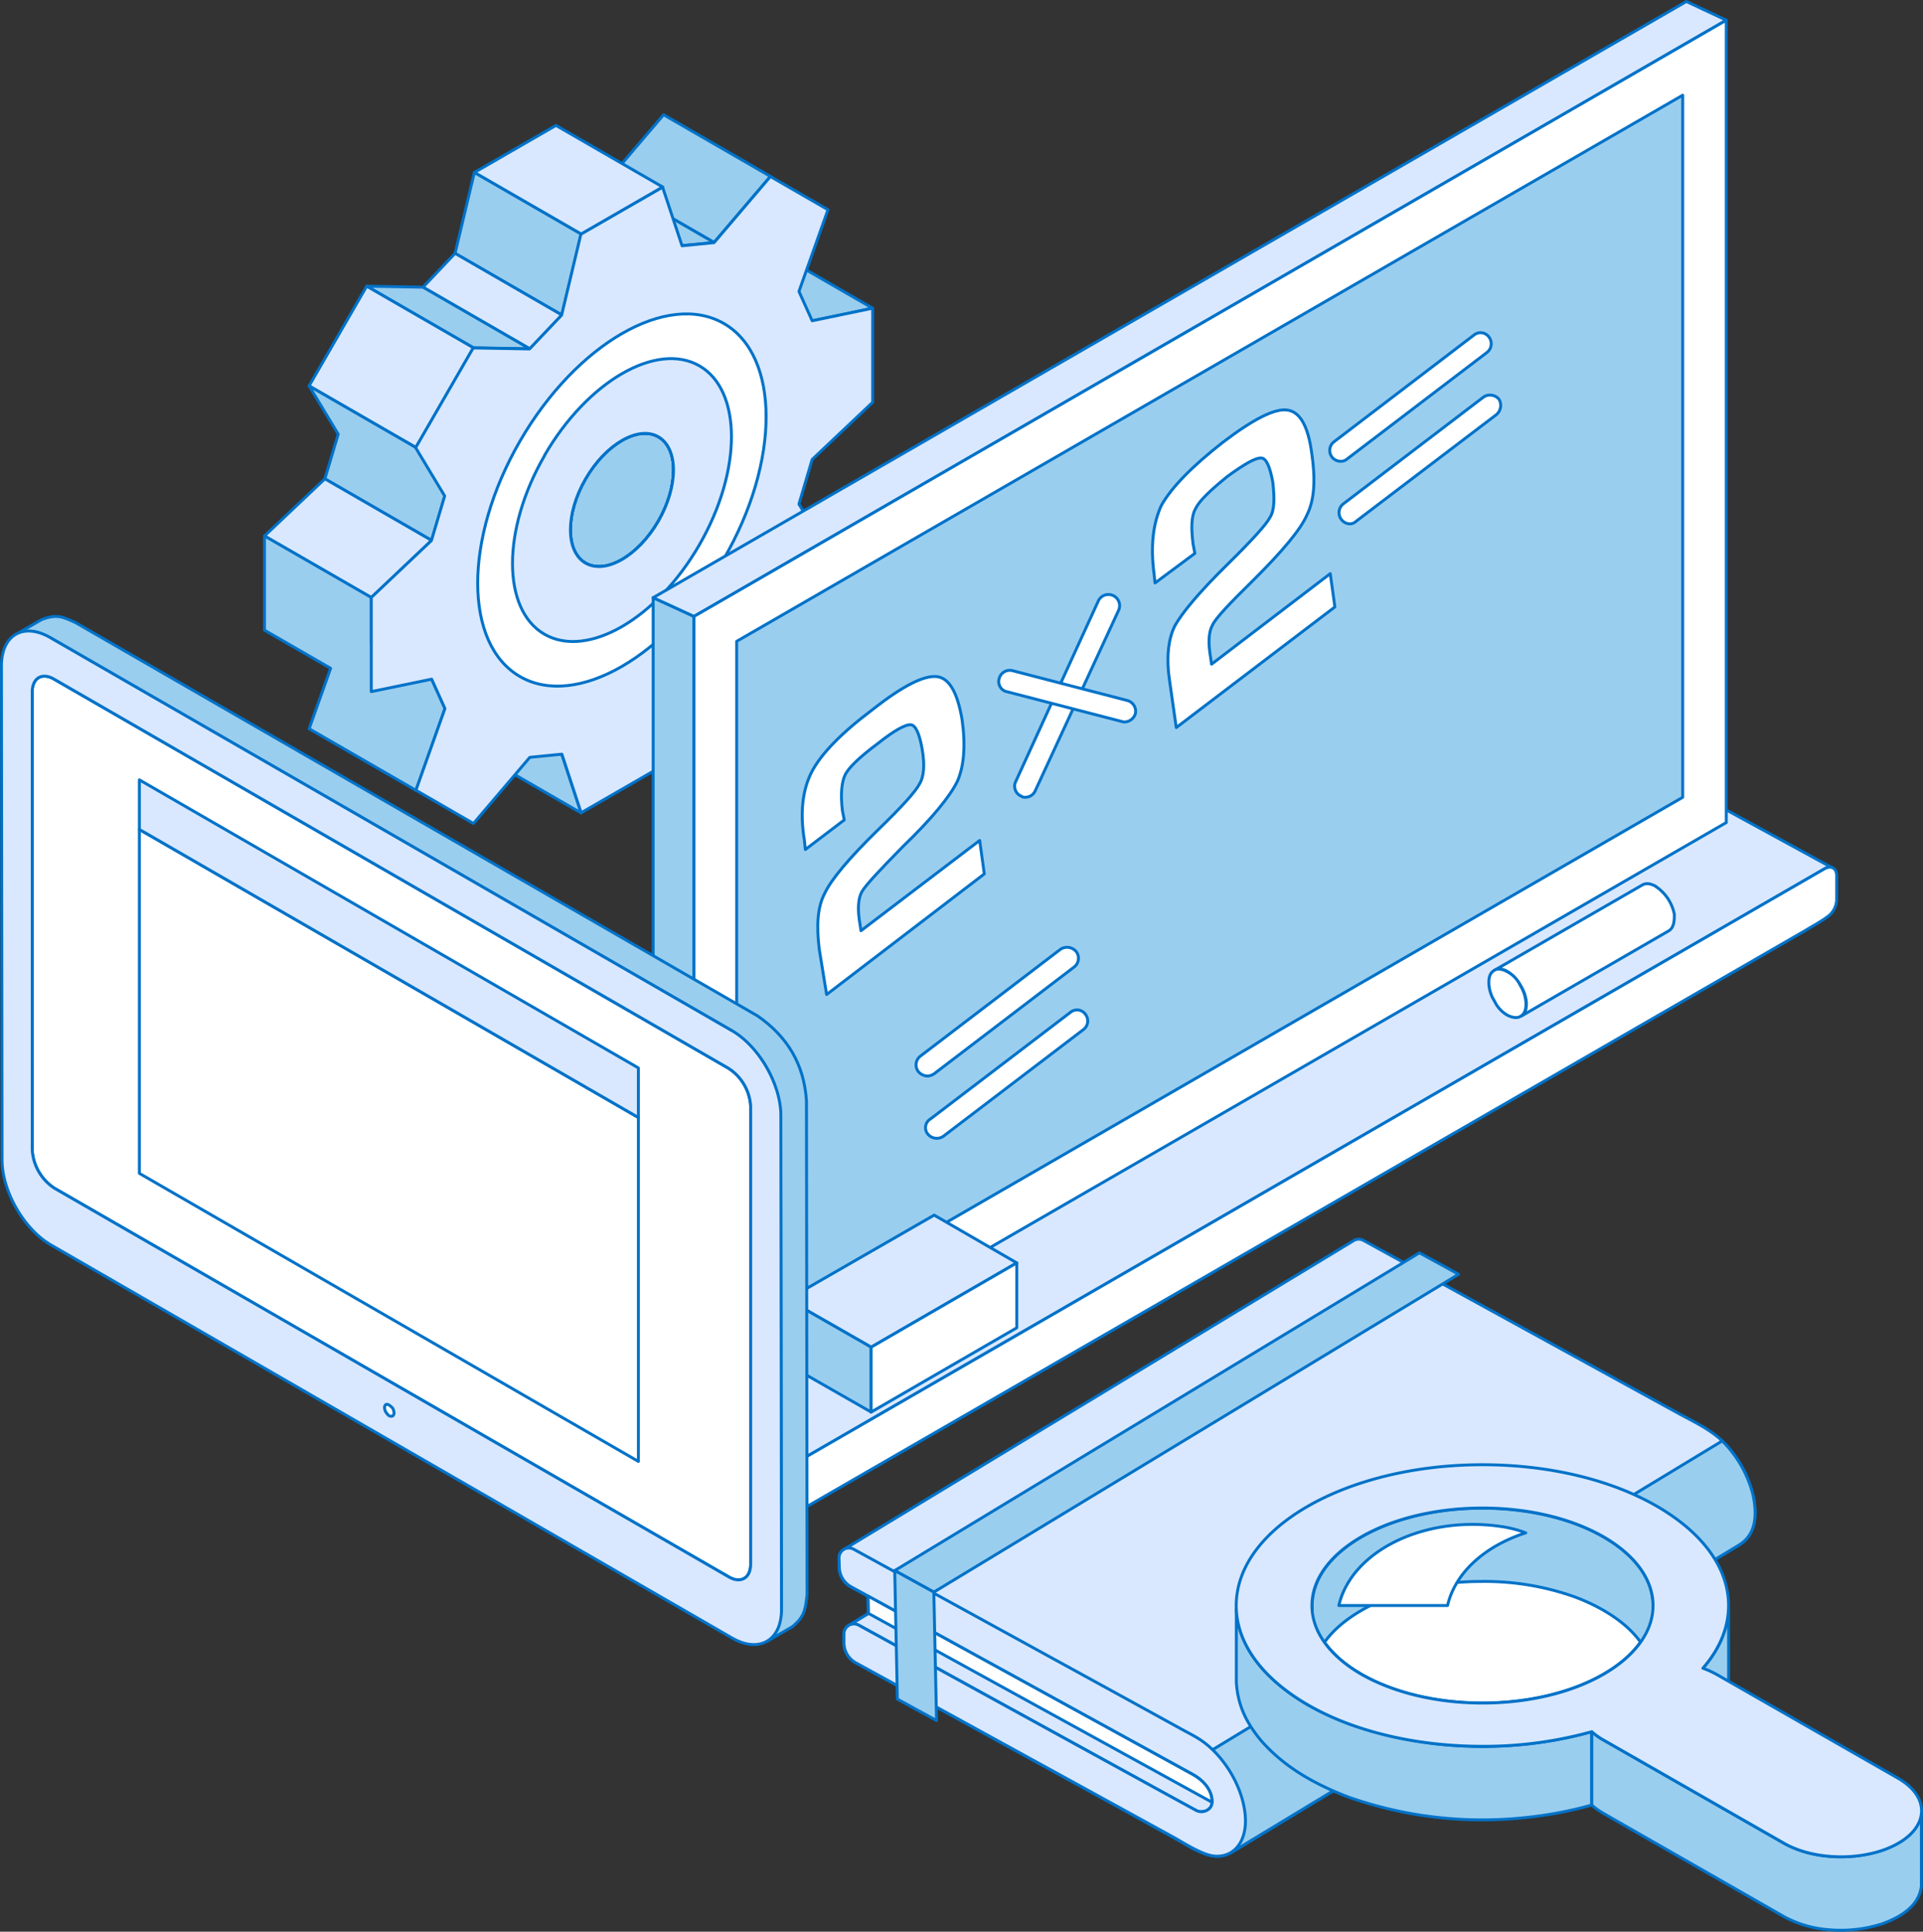<svg xmlns="http://www.w3.org/2000/svg" viewBox="0 0 494.16 496.45"><rect x="0" y="0" width="494.16" height="496.45" fill="#333333" stroke="none"/><defs><style>.cls-1{fill:#9aceef;}.cls-1,.cls-3,.cls-4{stroke:#0072c8;stroke-linecap:round;stroke-linejoin:round;stroke-width:0.75px;}.cls-1,.cls-2,.cls-3,.cls-4{fill-rule:evenodd;}.cls-2{fill:none;}.cls-3{fill:#d9e8ff;}.cls-4{fill:#fff;}</style></defs><g id="Layer_2" data-name="Layer 2"><g id="Layer_1-2" data-name="Layer 1"><polygon class="cls-1" points="224.24 79.21 196.8 63.37 181.27 66.61 208.71 82.45 224.24 79.21"/><path class="cls-2" d="M186.5,69.66l23.84,13.77L221.8,81,198,67.27,186.5,69.66Zm23.6,16.62a1.4,1.4,0,0,1-.68-.19L182,70.25a1.38,1.38,0,0,1,.41-2.55l15.52-3.25a1.47,1.47,0,0,1,1,.16l27.44,15.84a1.39,1.39,0,0,1-.41,2.56l-15.53,3.24A1.36,1.36,0,0,1,210.1,86.28Z" transform="translate(-1.39 -2.45)"/><polygon class="cls-1" points="197.98 45.33 170.53 29.49 156.06 46.47 183.49 62.32 197.98 45.33"/><path class="cls-2" d="M159.58,48.55l25,14.44,12.65-14.85-25-14.43L159.58,48.55Zm25.3,17.59a1.31,1.31,0,0,1-.68-.18L156.76,50.12a1.36,1.36,0,0,1-.67-1,1.41,1.41,0,0,1,.3-1.13l14.49-17a1.34,1.34,0,0,1,1.73-.29l27.44,15.82a1.42,1.42,0,0,1,.69,1,1.47,1.47,0,0,1-.32,1.14l-14.48,17A1.37,1.37,0,0,1,184.88,66.14Z" transform="translate(-1.39 -2.45)"/><polygon class="cls-1" points="183.49 62.32 156.06 46.47 147.82 47.29 175.26 63.13 183.49 62.32"/><path class="cls-2" d="M153.64,50.68,177,64.16l3.51-.36L157.15,50.34l-3.51.34Zm23,16.29a1.41,1.41,0,0,1-.7-.19L148.52,50.93a1.36,1.36,0,0,1-.66-1.48,1.4,1.4,0,0,1,1.21-1.09l8.24-.82a1.39,1.39,0,0,1,.83.18l27.44,15.85a1.37,1.37,0,0,1-.56,2.56l-8.23.83Z" transform="translate(-1.39 -2.45)"/><polygon class="cls-3" points="170.31 48.07 142.87 32.23 121.89 44.33 149.34 60.17 170.31 48.07"/><path class="cls-2" d="M126.07,46.77,150.73,61l18.21-10.51L144.26,36.27l-18.19,10.5ZM150.73,64a1.51,1.51,0,0,1-.69-.18L122.6,48a1.4,1.4,0,0,1,0-2.41l21-12.09a1.33,1.33,0,0,1,1.36,0l27.45,15.84a1.38,1.38,0,0,1,0,2.39l-21,12.11A1.54,1.54,0,0,1,150.73,64Z" transform="translate(-1.39 -2.45)"/><polygon class="cls-1" points="149.34 60.17 121.89 44.33 116.94 65.11 144.38 80.96 149.34 60.17"/><path class="cls-2" d="M119.92,66.89l24.94,14.39,4.28-18L124.21,48.89l-4.29,18Zm25.86,17.89a1.42,1.42,0,0,1-.7-.17L117.64,68.76a1.37,1.37,0,0,1-.65-1.52l5-20.78a1.41,1.41,0,0,1,.8-1,1.43,1.43,0,0,1,1.23.07l27.44,15.86a1.37,1.37,0,0,1,.65,1.5l-4.95,20.8a1.33,1.33,0,0,1-1.34,1Z" transform="translate(-1.39 -2.45)"/><polygon class="cls-3" points="144.38 80.96 116.94 65.11 108.7 73.81 136.15 89.65 144.38 80.96"/><path class="cls-2" d="M112.31,75.94l25,14.41,6.29-6.62-25-14.42-6.27,6.63Zm25.23,17.54a1.33,1.33,0,0,1-.69-.19L109.41,77.45a1.38,1.38,0,0,1-.68-1,1.35,1.35,0,0,1,.37-1.14l8.23-8.69a1.37,1.37,0,0,1,1.7-.25l27.44,15.84a1.38,1.38,0,0,1,.31,2.14l-8.23,8.7A1.39,1.39,0,0,1,137.54,93.48Z" transform="translate(-1.39 -2.45)"/><polygon class="cls-1" points="136.15 89.65 108.7 73.81 94.23 73.55 121.67 89.39 136.15 89.65"/><path class="cls-2" d="M123.44,90.46l8.77.15-22.49-13L101,77.48l22.48,13Zm14.1,3h0L123,93.22a1.34,1.34,0,0,1-.66-.2L94.94,77.18a1.37,1.37,0,0,1-.65-1.56,1.39,1.39,0,0,1,1.33-1h0l14.47.27a1.27,1.27,0,0,1,.66.19L138.23,90.9a1.38,1.38,0,0,1-.69,2.58Z" transform="translate(-1.39 -2.45)"/><polygon class="cls-3" points="121.67 89.39 94.23 73.55 79.42 99.18 106.88 115.02 121.67 89.39"/><path class="cls-2" d="M82.71,101.12l25,14.46,13.42-23.24-25-14.46L82.71,101.12Zm25.56,17.73a1.3,1.3,0,0,1-.69-.18L80.13,102.83a1.41,1.41,0,0,1-.5-1.9L94.43,75.3a1.35,1.35,0,0,1,.84-.64,1.38,1.38,0,0,1,1,.13l27.44,15.84a1.39,1.39,0,0,1,.49,1.9l-14.79,25.63a1.4,1.4,0,0,1-.84.65A2.21,2.21,0,0,1,108.27,118.85Z" transform="translate(-1.39 -2.45)"/><polygon class="cls-1" points="106.88 115.02 79.42 99.18 86.91 111.58 83.48 123.06 110.93 138.9 114.34 127.42 106.88 115.02"/><path class="cls-2" d="M86.51,124.86l25,14.41,2.74-9.2-7-11.58-22.49-13,4.71,7.8a1.35,1.35,0,0,1,.14,1.11l-3.11,10.44Zm25.81,17.87a1.38,1.38,0,0,1-.69-.19L84.2,126.71a1.37,1.37,0,0,1-.64-1.59l3.24-10.9-7.16-11.88a1.38,1.38,0,0,1,1.87-1.91L109,116.27a1.24,1.24,0,0,1,.5.49l7.47,12.39a1.46,1.46,0,0,1,.14,1.12l-3.41,11.47a1.42,1.42,0,0,1-.82.89A1.25,1.25,0,0,1,112.32,142.73Z" transform="translate(-1.39 -2.45)"/><polygon class="cls-3" points="110.93 138.9 83.48 123.06 67.96 137.75 95.4 153.6 110.93 138.9"/><path class="cls-2" d="M71.65,139.92l24.94,14.4L110,141.61,85.09,127.22l-13.44,12.7Zm25.15,17.5a1.37,1.37,0,0,1-.7-.19L68.66,141.39a1.35,1.35,0,0,1-.68-1,1.39,1.39,0,0,1,.42-1.17L83.94,124.5a1.36,1.36,0,0,1,1.63-.18L113,140.14a1.37,1.37,0,0,1,.66,1.05,1.33,1.33,0,0,1-.41,1.17L97.74,157A1.36,1.36,0,0,1,96.8,157.42Z" transform="translate(-1.39 -2.45)"/><path class="cls-1" d="M96.8,156,69.35,140.19v24.22l17,9.8-5.52,15.53,27.45,15.84,7.46-21L112.32,177,96.8,168Z" transform="translate(-1.39 -2.45)"/><path class="cls-2" d="M82.51,189.11l25,14.44,6.72-18.93-3-6.63L96.1,169.23a1.36,1.36,0,0,1-.69-1.19V156.83L70.73,142.59v21L87,173a1.37,1.37,0,0,1,.61,1.66l-5.13,14.44ZM108.27,207a1.51,1.51,0,0,1-.69-.18L80.13,190.94a1.41,1.41,0,0,1-.61-1.67l5.12-14.43-16-9.24a1.4,1.4,0,0,1-.7-1.19V140.19a1.4,1.4,0,0,1,.7-1.19A1.36,1.36,0,0,1,70,139l27.45,15.84a1.39,1.39,0,0,1,.69,1.2v11.21L113,175.81a1.43,1.43,0,0,1,.56.63L117,184a1.41,1.41,0,0,1,.05,1l-7.47,21a1.37,1.37,0,0,1-.83.82A1.27,1.27,0,0,1,108.27,207Z" transform="translate(-1.39 -2.45)"/><polygon class="cls-1" points="144.38 193.88 116.94 178.03 121.89 193.1 149.34 208.94 144.38 193.88"/><path class="cls-2" d="M124.44,194.62l23.84,13.76-3.66-11.12-23.84-13.77,3.66,11.13Zm26.29,18.16a1.4,1.4,0,0,1-.69-.19L122.6,196.74A1.45,1.45,0,0,1,122,196l-5-15.08a1.4,1.4,0,0,1,.44-1.51,1.39,1.39,0,0,1,1.57-.11l27.44,15.84a1.35,1.35,0,0,1,.63.76L152,211a1.4,1.4,0,0,1-1.31,1.83Z" transform="translate(-1.39 -2.45)"/><path class="cls-1" d="M151.85,147.17l-27.44-15.84a7.24,7.24,0,0,0,5,.74c6-1,11.42-7.22,14.21-12.39,2.59-4.82,4.76-12.17,2.44-17.42a7.07,7.07,0,0,0-2.91-3.38l27.45,15.84c5.08,3.09,4.21,10.93,2.64,15.74-2.17,6.67-7.74,14.56-14.54,17a8.43,8.43,0,0,1-6.34,0Z" transform="translate(-1.39 -2.45)"/><path class="cls-2" d="M152.52,146l.46.23a7.12,7.12,0,0,0,5.25-.08c6.26-2.21,11.63-9.78,13.69-16.1,1.62-5,2-11.62-2-14.12l-22-12.7c1.6,5.49-.42,12.3-3,17.13-2.74,5.09-8.06,11.38-14.32,12.92l22,12.72Zm2.75,3.47a8.38,8.38,0,0,1-3.51-.75l-.54-.28-.06,0-27.45-15.84a1.38,1.38,0,0,1,1.34-2.42,6.05,6.05,0,0,0,4.11.61c5.29-.92,10.45-6.54,13.24-11.7,2.41-4.5,4.5-11.43,2.39-16.21a5.73,5.73,0,0,0-2.39-2.76,1.37,1.37,0,0,1-.44-1.88,1.4,1.4,0,0,1,1.88-.49l27.43,15.84c5.52,3.35,5.31,11.16,3.28,17.36-2.21,6.76-8,15.22-15.4,17.85A11.93,11.93,0,0,1,155.27,149.44Z" transform="translate(-1.39 -2.45)"/><path class="cls-3" d="M170.59,136.37c-5.18,8.95-13.57,13.79-18.74,10.8s-5.17-12.68,0-21.63,13.56-13.8,18.74-10.82,5.16,12.68,0,21.65ZM206.7,132l3.4-11.47,15.54-14.69V81.66L210.1,84.89l-3.4-7.54,7.46-21-14.79-8.54-14.49,17-8.22.81-5-15.06-21,12.09-4.95,20.8-8.24,8.68-14.48-.26q-7.41,12.83-14.79,25.64l7.46,12.4-3.41,11.47L96.8,156v24.2L112.32,177l3.41,7.55-7.46,21,14.79,8.54,14.48-17,8.24-.81,4.95,15.06,21-12.11,5-20.78,8.22-8.7,14.49.27,14.79-25.64L206.7,132Z" transform="translate(-1.39 -2.45)"/><path class="cls-2" d="M167.13,115.22a10.69,10.69,0,0,0-5.22,1.63,27.93,27.93,0,0,0-12.55,21.74c0,3.58,1.13,6.2,3.19,7.39s4.88.85,8-.94a25.36,25.36,0,0,0,8.86-9.37h0c4.7-8.14,4.94-17.19.51-19.74a5.33,5.33,0,0,0-2.76-.71ZM155.3,149.44a8.14,8.14,0,0,1-4.14-1.07c-2.95-1.7-4.58-5.17-4.58-9.78a30.7,30.7,0,0,1,13.94-24.14c4-2.29,7.81-2.62,10.75-.93,5.93,3.43,6.15,13.76.5,23.53h0a28.3,28.3,0,0,1-9.86,10.39,13.38,13.38,0,0,1-6.61,2ZM110,205,117,185a1.41,1.41,0,0,0-.05-1l-3.41-7.54a1.34,1.34,0,0,0-1.54-.78l-13.86,2.88V156.63l15.09-14.27a1.38,1.38,0,0,0,.38-.62l3.41-11.47a1.46,1.46,0,0,0-.14-1.12l-7-11.7,14-24.22,13.67.25h0a1.39,1.39,0,0,0,1-.43l8.23-8.7a1.4,1.4,0,0,0,.34-.62l4.81-20.21,19-11L175.34,66a1.37,1.37,0,0,0,1.45,1l8.23-.83a1.32,1.32,0,0,0,.92-.47l13.74-16.11,12.8,7.39-7.08,20a1.41,1.41,0,0,0,0,1l3.41,7.55a1.38,1.38,0,0,0,1.55.78l13.86-2.89v21.9l-15.09,14.29a1.18,1.18,0,0,0-.37.61l-3.42,11.47a1.39,1.39,0,0,0,.14,1.11l7.05,11.71-14,24.22-13.66-.26a1.26,1.26,0,0,0-1,.44l-8.23,8.69a1.39,1.39,0,0,0-.34.63l-4.82,20.22-19,11-4.41-13.45a1.36,1.36,0,0,0-1.46-.94l-8.23.81a1.37,1.37,0,0,0-.92.48l-13.73,16.1L110,205Zm13.1,10.56a1.46,1.46,0,0,1-.69-.19l-14.79-8.54a1.37,1.37,0,0,1-.61-1.66l7.27-20.5-2.72-6-14.44,3a1.39,1.39,0,0,1-1.67-1.36V156a1.39,1.39,0,0,1,.44-1L111.1,140.6l3.14-10.53-7.17-11.88a1.39,1.39,0,0,1,0-1.42l14.79-25.63a1.41,1.41,0,0,1,1.2-.69h0l13.86.26,7.57-8,4.86-20.43a1.36,1.36,0,0,1,.66-.87l21-12.11a1.35,1.35,0,0,1,1.19-.1,1.43,1.43,0,0,1,.81.86l4.61,14,6.58-.66,14.11-16.56a1.39,1.39,0,0,1,1.74-.31l14.81,8.56a1.39,1.39,0,0,1,.61,1.66l-7.28,20.5,2.72,6,14.45-3a1.31,1.31,0,0,1,1.15.29,1.34,1.34,0,0,1,.52,1.07v24.2a1.37,1.37,0,0,1-.45,1L211.33,121.3l-3.13,10.54,7.15,11.88a1.38,1.38,0,0,1,0,1.4l-14.8,25.65a1.21,1.21,0,0,1-1.21.69l-13.88-.26-7.55,8-4.87,20.42a1.44,1.44,0,0,1-.66.88l-21,12.11a1.43,1.43,0,0,1-1.18.09,1.37,1.37,0,0,1-.82-.86l-4.61-14-6.58.65L124.11,215A1.44,1.44,0,0,1,123.06,215.51Z" transform="translate(-1.39 -2.45)"/><path class="cls-4" d="M170.59,136.37c-5.18,8.95-13.57,13.79-18.74,10.8s-5.17-12.68,0-21.63,13.56-13.8,18.74-10.82,5.16,12.68,0,21.65Zm16.81,9.7c14.48-25,14.48-52.14,0-60.48S149.49,90.78,135,115.83s-14.46,52.13,0,60.49,37.92-5.19,52.38-30.25Z" transform="translate(-1.39 -2.45)"/><path class="cls-2" d="M167.13,115.22a10.69,10.69,0,0,0-5.22,1.63,27.93,27.93,0,0,0-12.55,21.74c0,3.58,1.13,6.2,3.19,7.39s4.88.85,8-.94a25.36,25.36,0,0,0,8.86-9.37h0c4.7-8.14,4.94-17.19.51-19.74a5.33,5.33,0,0,0-2.76-.71ZM155.3,149.44a8.14,8.14,0,0,1-4.14-1.07c-2.95-1.7-4.58-5.17-4.58-9.78a30.7,30.7,0,0,1,13.94-24.14c4-2.29,7.81-2.62,10.75-.93,5.93,3.43,6.15,13.76.5,23.53h0a28.3,28.3,0,0,1-9.86,10.39,13.38,13.38,0,0,1-6.61,2Zm22.42-65a17.67,17.67,0,0,1,9,2.31c6.54,3.77,10.16,11.87,10.16,22.78,0,11.18-3.79,23.9-10.67,35.81h0c-14.06,24.35-36.71,37.7-50.49,29.74s-13.56-34.25.5-58.6c11.3-19.58,28.16-32,41.5-32Zm-33.18,95.65a20.21,20.21,0,0,1-10.21-2.61c-15.1-8.73-15.33-36.71-.51-62.39S173,75.67,188.1,84.39c7.45,4.29,11.54,13.23,11.54,25.18,0,11.66-3.92,24.88-11,37.2h0C176.8,167.21,159,180.13,144.54,180.13Z" transform="translate(-1.39 -2.45)"/><path class="cls-3" d="M170.59,136.37c5.16-9,5.16-18.66,0-21.65s-13.57,1.86-18.74,10.82-5.17,18.64,0,21.63,13.56-1.85,18.74-10.8Zm-29.26-16.9c11-19,28.8-29.31,39.78-23s11,26.92,0,46-28.8,29.3-39.78,23-11-26.92,0-45.93Z" transform="translate(-1.39 -2.45)"/><path class="cls-2" d="M167.13,115.22a10.69,10.69,0,0,0-5.22,1.63,27.93,27.93,0,0,0-12.55,21.74c0,3.58,1.13,6.2,3.19,7.39s4.88.85,8-.94a25.36,25.36,0,0,0,8.86-9.37h0c4.7-8.14,4.94-17.19.51-19.74a5.33,5.33,0,0,0-2.76-.71ZM155.3,149.44a8.14,8.14,0,0,1-4.14-1.07c-2.95-1.7-4.58-5.17-4.58-9.78a30.7,30.7,0,0,1,13.94-24.14c4-2.29,7.81-2.62,10.75-.93,5.93,3.43,6.15,13.76.5,23.53h0a28.3,28.3,0,0,1-9.86,10.39,13.38,13.38,0,0,1-6.61,2Zm-14-30h0ZM173.73,96a13.16,13.16,0,0,1,6.68,1.71c10.31,6,10.08,25.71-.5,44S152.32,170.15,142,164.2c-4.86-2.81-7.54-8.85-7.54-17,0-8.43,2.86-18,8.05-27h0C151.05,105.4,163.72,96,173.73,96Zm-25.2,72.63a15.72,15.72,0,0,1-7.9-2c-5.76-3.33-8.93-10.22-8.93-19.42,0-8.91,3-19,8.43-28.41,11.34-19.65,30.06-30.17,41.67-23.46s11.85,28.16.51,47.81C173.28,158.76,159.61,168.62,148.53,168.62Z" transform="translate(-1.39 -2.45)"/><path class="cls-2" d="M96.8,181.63a1.49,1.49,0,0,1-.7-.18L68.66,165.61a1.39,1.39,0,0,1-.5-1.89,1.36,1.36,0,0,1,1.88-.51l27.45,15.84a1.39,1.39,0,0,1-.69,2.58Z" transform="translate(-1.39 -2.45)"/><path class="cls-2" d="M115.73,131.26a1.36,1.36,0,0,1-.69-.19L87.61,115.23a1.38,1.38,0,0,1,1.37-2.4l27.45,15.84a1.38,1.38,0,0,1,.49,1.89A1.34,1.34,0,0,1,115.73,131.26Z" transform="translate(-1.39 -2.45)"/><path class="cls-3" d="M219.49,420.18l5-3.05-.09-4.44-4.35-2.38A5.89,5.89,0,0,1,217,405.2l0-2.28a2.48,2.48,0,0,1,1.22-2.25l131-79.36a2.52,2.52,0,0,1,2.57-.05l80.77,44.36c3.69,2,7.29,3.68,10.52,6.35a28.91,28.91,0,0,1,9.09,16.17c.56,4.3.34,8.62-3.65,11.24l-131,79.35-.5.19a6.78,6.78,0,0,1-3.2.59c-3.5-.15-9.16-3.92-11.88-5.41q-40.28-22.16-80.55-44.26a5.76,5.76,0,0,1-3.1-5.11l-.06-2.28a2.5,2.5,0,0,1,1.22-2.24Z" transform="translate(-1.39 -2.45)"/><path class="cls-2" d="M220.56,426.83a4.32,4.32,0,0,0,1.62,1.52l80.56,44.24c.53.29,1.17.67,1.86,1.09,2.74,1.59,6.87,4,9.28,4.12a5,5,0,0,0,2.4-.43l.63-.23,130.72-79.21c2.65-1.75,3.5-4.53,2.84-9.58a26.87,26.87,0,0,0-8.58-15.13,44.7,44.7,0,0,0-7.83-4.85l-2.33-1.25L351,322.76c-.39-.19-.49-.18-.95.07L219.07,402.14a.8.8,0,0,0-.41.75l0,2.27a4.14,4.14,0,0,0,2.21,3.65l4.34,2.38a1.69,1.69,0,0,1,.89,1.47l.1,4.44a1.74,1.74,0,0,1-.82,1.5l-5.1,3.08a.81.81,0,0,0-.41.74l.06,2.28a4.12,4.12,0,0,0,.59,2.13ZM450,377.75a30.72,30.72,0,0,1,3.85,10.05c.56,4.41.57,9.75-4.4,13L317.58,480.52a8.11,8.11,0,0,1-3.86.7c-3.25-.15-7.64-2.72-10.84-4.61-.67-.38-1.28-.75-1.78-1l-80.57-44.27a7.43,7.43,0,0,1-4-6.57l-.05-2.26a4.19,4.19,0,0,1,2-3.75l4.25-2.57-.05-2.47-3.47-1.91a7.47,7.47,0,0,1-4-6.56l0-2.29a4.19,4.19,0,0,1,2.05-3.73l131-79.36a4.21,4.21,0,0,1,4.17-.15l83.16,45.64a47.9,47.9,0,0,1,8.5,5.31A33.46,33.46,0,0,1,450,377.75Z" transform="translate(-1.39 -2.45)"/><polygon class="cls-1" points="239.97 409.18 229.92 403.65 364.76 321.98 374.83 327.49 239.97 409.18"/><path class="cls-2" d="M241.32,409.64,372.8,330l-6.61-3.62L234.72,406l6.6,3.63Zm136.36-80.58a1.6,1.6,0,0,1,.23.84,1.66,1.66,0,0,1-.81,1.49L242.24,413.07a1.65,1.65,0,0,1-1.69,0l-10.06-5.53a1.7,1.7,0,0,1-.07-2.94L365.27,323a1.69,1.69,0,0,1,1.71,0l10,5.53A1.66,1.66,0,0,1,377.68,329.06Z" transform="translate(-1.39 -2.45)"/><path class="cls-1" d="M288.84,466.77l155.13-94a29.93,29.93,0,0,1,7.93,14c.91,4.61,1,9.73-3.39,12.61l-131,79.35-.5.19c-4.41,2-9.28-1.63-13-3.68C298.91,472.44,293.88,469.68,288.84,466.77Z" transform="translate(-1.39 -2.45)"/><path class="cls-2" d="M292.21,466.73c4.19,2.37,8.38,4.69,12.62,7,.57.3,1.17.65,1.78,1,3.16,1.85,6.73,4,9.67,2.6l.63-.23,130.72-79.21c2.89-1.9,3.69-5.24,2.59-10.84A28.78,28.78,0,0,0,443.71,375l-151.5,91.76Zm157.57-89.36a33.66,33.66,0,0,1,3.77,9c.53,2.65,2.06,10.41-4.1,14.46L317.58,480.52c-4.43,2.05-9-.64-12.7-2.8-.59-.34-1.15-.69-1.69-1-5.13-2.81-10.15-5.58-15.21-8.48a1.71,1.71,0,0,1,0-2.95l155.13-93.95a1.7,1.7,0,0,1,2,.2A26.92,26.92,0,0,1,449.78,377.37Z" transform="translate(-1.39 -2.45)"/><path class="cls-3" d="M308.49,467.62l-43-23.64h0l-43.41-23.85a2.52,2.52,0,0,0-.33-.15,1.41,1.41,0,0,0-.31-.1,1.75,1.75,0,0,0-.33-.05h0l-.31,0h0a1.77,1.77,0,0,0-.32,0h0l-.33.09a1.08,1.08,0,0,0-.3.11,1,1,0,0,0-.28.13l8.84-5.36,79.55,43.7c2.5,1.38,4.86,3.83,4.93,6.91,0,2.55-2.78,3.06-4,2.4s-.26-.16-.38-.24Z" transform="translate(-1.39 -2.45)"/><path class="cls-2" d="M309.51,466.22l.19.09a1.43,1.43,0,0,0,1.11-.15.72.72,0,0,0,.31-.71c-.05-3-3.11-4.95-4-5.46l-78.67-43.21-4.25,2.58,84.77,46.55a.84.84,0,0,1,.2.08h0a2.49,2.49,0,0,1,.28.15s.08,0,.1.08Zm3.78-5a8.4,8.4,0,0,1,1.25,4.17,4.1,4.1,0,0,1-2,3.71,4.72,4.72,0,0,1-4.5.22c-.06-.05-.13-.07-.19-.12a.84.84,0,0,1-.2-.08l-86.44-47.49c-.07,0-.33-.11-.42-.11a2,2,0,0,1-2.51-.55h0a1.57,1.57,0,0,1,.35-2.26l8.84-5.35a1.74,1.74,0,0,1,1.71,0L308.73,457A12.12,12.12,0,0,1,313.29,461.21Z" transform="translate(-1.39 -2.45)"/><path class="cls-3" d="M288,437.5l17,9.35c3.43,1.87,5.46,2.76,8.29,5.58,4.66,4.64,8,11.47,8.15,17.71.11,6-3.23,9.76-8,9.33-3.19-.3-8-3.48-10.59-4.9l-81.48-44.74a5.88,5.88,0,0,1-3.1-5.12l0-2.28a2.56,2.56,0,0,1,3.8-2.3Q261,441.54,300,462.94l8.47,4.63a3,3,0,0,0,3.89-.51,2.48,2.48,0,0,0,.51-1.65c-.07-3.08-2.43-5.53-4.93-6.91l-87.78-48.21a5.87,5.87,0,0,1-3.09-5.11L217,402.9a2.55,2.55,0,0,1,1.25-2.26,2.52,2.52,0,0,1,2.57,0Z" transform="translate(-1.39 -2.45)"/><path class="cls-2" d="M220.6,426.81a4.22,4.22,0,0,0,1.61,1.52l81.48,44.74c.51.27,1.1.63,1.74,1,2.38,1.4,6,3.5,8.19,3.7a5,5,0,0,0,3.95-1.27c1.45-1.34,2.21-3.58,2.15-6.33-.12-5.53-3.11-12-7.65-16.54a23.22,23.22,0,0,0-6.51-4.52L287.15,439h0L220,402.08a.83.83,0,0,0-.86,0,.8.8,0,0,0-.41.76l0,2.26a4.15,4.15,0,0,0,2.21,3.65L308.73,457c3.57,2,5.75,5.09,5.81,8.38a4.16,4.16,0,0,1-.87,2.73,4.64,4.64,0,0,1-6.05,1l-8.47-4.66q-27.36-15-54.69-30l-23.24-12.77a.81.81,0,0,0-.85,0,.8.8,0,0,0-.42.75l.05,2.28a4.26,4.26,0,0,0,.6,2.13Zm98.45,30.24a26.85,26.85,0,0,1,4.08,13.05c.07,3.73-1.07,6.89-3.23,8.91a8.37,8.37,0,0,1-6.58,2.15c-3-.26-6.8-2.5-9.59-4.14l-1.69-.95-81.47-44.76a7.44,7.44,0,0,1-4-6.56l-.06-2.27a4.2,4.2,0,0,1,2.06-3.76,4.26,4.26,0,0,1,4.27-.1l23.25,12.79q27.33,15,54.67,30l8.47,4.63c.7.4,1.38.39,1.71,0a.87.87,0,0,0,.16-.57c-.08-3.06-3.12-5-4.05-5.47l-87.76-48.21a7.5,7.5,0,0,1-4-6.58l-.05-2.27a4.28,4.28,0,0,1,6.33-3.83l85.57,47a26.61,26.61,0,0,1,7.31,5.12A31.28,31.28,0,0,1,319.05,457.05Z" transform="translate(-1.39 -2.45)"/><path class="cls-4" d="M224.47,412.66l.1,4.44,88.26,48.53v-.22c0-3.09-2.43-5.53-4.93-6.91Z" transform="translate(-1.39 -2.45)"/><path class="cls-2" d="M226.25,416.08l83.23,45.76a9.71,9.71,0,0,0-2.4-1.85l-80.84-44.41v.5Zm87.06,45.15a8,8,0,0,1,1.23,4.18,1.87,1.87,0,0,1-.83,1.58,1.72,1.72,0,0,1-1.69.14l-88.28-48.52a1.78,1.78,0,0,1-.89-1.47l-.08-4.44a1.69,1.69,0,0,1,.82-1.49,1.76,1.76,0,0,1,1.71,0L308.73,457A12.16,12.16,0,0,1,313.31,461.23Z" transform="translate(-1.39 -2.45)"/><polygon class="cls-1" points="230.6 436.68 240.67 442.19 239.97 409.18 229.92 403.65 230.6 436.68"/><path class="cls-2" d="M240.29,441.72l-.61-29.08-6.6-3.63.6,29.09,6.61,3.62Zm2.54-31a1.61,1.61,0,0,1,.24.84l.69,33.05a1.7,1.7,0,0,1-2.52,1.53l-10.06-5.53a1.73,1.73,0,0,1-.88-1.45l-.69-33.05a1.69,1.69,0,0,1,.81-1.49,1.67,1.67,0,0,1,1.71,0l10.06,5.52A1.63,1.63,0,0,1,242.83,410.73Z" transform="translate(-1.39 -2.45)"/><path class="cls-4" d="M338.52,415.08c0-13.84,19.62-25.06,43.8-25.06s43.83,11.22,43.83,25.06-19.63,25.06-43.83,25.06S338.52,428.92,338.52,415.08Z" transform="translate(-1.39 -2.45)"/><path class="cls-2" d="M382.32,391.36c-23.41,0-42.46,10.65-42.46,23.72s19.05,23.72,42.46,23.72,42.48-10.64,42.48-23.72-19.06-23.72-42.48-23.72Zm0,50.13c-24.89,0-45.15-11.85-45.15-26.41s20.26-26.4,45.15-26.4,45.18,11.84,45.18,26.4S407.23,441.49,382.32,441.49Z" transform="translate(-1.39 -2.45)"/><path class="cls-1" d="M382.33,408.89A69,69,0,0,1,406,412.84c8.08,3,17.83,8.88,19.84,17.92a15,15,0,0,1,.36,3.19V415.08C426,404.25,415,397.29,406,394c-16.38-6-39.32-5.36-54.61,3.38-6.53,3.75-12.74,9.68-12.82,17.73V434.6a15,15,0,0,1,.33-3.84c1.95-8.75,11.18-14.58,19-17.59a68.54,68.54,0,0,1,23.37-4.27Z" transform="translate(-1.39 -2.45)"/><path class="cls-2" d="M382.4,391.37c-11.12,0-22.16,2.45-30.39,7.15-4.5,2.58-12.06,8.16-12.15,16.57v9.79c4.47-7.24,13.3-11.35,17.48-13a69.41,69.41,0,0,1,23.84-4.36h1.16a70.71,70.71,0,0,1,24.08,4c4.4,1.61,13.75,5.79,18.38,13.3v-9.79c-.14-11.9-14.81-18.21-19.31-19.85a68.12,68.12,0,0,0-23.09-3.86Zm-43.87,44.57a1.34,1.34,0,0,1-1.35-1.32V415.08c.08-7.24,4.87-13.95,13.51-18.89,14.76-8.45,38.2-9.92,55.74-3.49,4.9,1.8,20.92,8.74,21.08,22.37V434a1.35,1.35,0,0,1-1.34,1.34h0A1.34,1.34,0,0,1,424.8,434a14.25,14.25,0,0,0-.31-2.93c-2.19-9.81-14-15.12-19-16.95a67.33,67.33,0,0,0-23.16-3.86h-1.12a66.65,66.65,0,0,0-22.89,4.17c-4.76,1.84-16,7.13-18.14,16.63a13.54,13.54,0,0,0-.31,3.55,1.34,1.34,0,0,1-1.33,1.34Z" transform="translate(-1.39 -2.45)"/><path class="cls-1" d="M319.1,416v18.88c.4,6,2.64,10.36,6.22,14.75,6.19,7.13,14.18,11.51,22.92,14.8a103.74,103.74,0,0,0,45.18,5.14,101.54,101.54,0,0,0,17-3.21V447.5a102.56,102.56,0,0,1-17,3.21,103.89,103.89,0,0,1-45.18-5.14c-8.46-3.19-16.05-7.31-22.24-14C322,427,319.51,422.29,319.1,416Z" transform="translate(-1.39 -2.45)"/><path class="cls-2" d="M320.44,425.87v9c.34,5.05,2.11,9.24,5.92,13.9,5.26,6,12.35,10.63,22.34,14.39a102.35,102.35,0,0,0,44.6,5.07,100.24,100.24,0,0,0,15.79-2.91V449.26a107.71,107.71,0,0,1-15.52,2.79c-16.28,1.57-31.66-.18-45.79-5.23-10.09-3.79-17.11-8.21-22.77-14.35a33.86,33.86,0,0,1-4.57-6.6Zm61.7,45.61a101.63,101.63,0,0,1-34.36-5.78c-10.44-3.93-17.89-8.75-23.48-15.17-4.22-5.17-6.16-9.81-6.54-15.55V416a1.35,1.35,0,0,1,1.31-1.34,1.33,1.33,0,0,1,1.38,1.26c.36,5.44,2.33,9.85,6.58,14.74,5.33,5.78,12,10,21.68,13.64a103.93,103.93,0,0,0,61.38,1.9,1.29,1.29,0,0,1,1.17.22,1.34,1.34,0,0,1,.53,1.07v18.87a1.33,1.33,0,0,1-1,1.29,102,102,0,0,1-17.23,3.25Q387.78,471.48,382.14,471.48Z" transform="translate(-1.39 -2.45)"/><path class="cls-1" d="M439,431.19v18.87c3.79-4.42,6.48-9.62,6.6-15.56V415.62C445.34,421.72,442.91,426.61,439,431.19Z" transform="translate(-1.39 -2.45)"/><path class="cls-2" d="M440.32,431.68v14.39a21.58,21.58,0,0,0,3.91-11.6v-8.59a31.44,31.44,0,0,1-3.91,5.8ZM439,451.41a1.12,1.12,0,0,1-.47-.09,1.35,1.35,0,0,1-.88-1.26V431.19a1.37,1.37,0,0,1,.32-.87c4.08-4.77,6.07-9.46,6.28-14.75a1.36,1.36,0,0,1,1.35-1.3h0a1.36,1.36,0,0,1,1.32,1.35V434.5c-.13,5.68-2.45,11.19-6.93,16.43A1.34,1.34,0,0,1,439,451.41Z" transform="translate(-1.39 -2.45)"/><path class="cls-1" d="M410.44,447.5v18.87a17.72,17.72,0,0,0,2.89,2.07l46.56,26.63a28.61,28.61,0,0,0,11.65,3.34A34.82,34.82,0,0,0,485,496.9c4.5-1.61,9.47-4.41,10.13-9.62V468.41c-.66,5.22-5.63,8-10.13,9.61a34.63,34.63,0,0,1-13.49,1.52,28.81,28.81,0,0,1-11.65-3.34l-46.56-26.63A17.14,17.14,0,0,1,410.44,447.5Z" transform="translate(-1.39 -2.45)"/><path class="cls-2" d="M411.78,465.75a16.49,16.49,0,0,0,2.24,1.54l46.53,26.62a27,27,0,0,0,11.12,3.16,33,33,0,0,0,13-1.46c5.63-2,8.74-4.87,9.2-8.5V474.26a20.34,20.34,0,0,1-8.34,5,36.42,36.42,0,0,1-14,1.59,30.25,30.25,0,0,1-12.2-3.49l-46.59-26.64-.88-.55v15.55Zm62.77,34.12c-1,0-2-.05-3.1-.12a30,30,0,0,1-12.2-3.5l-46.59-26.64a18.76,18.76,0,0,1-3.11-2.23,1.34,1.34,0,0,1-.46-1V447.5a1.33,1.33,0,0,1,.8-1.22,1.35,1.35,0,0,1,1.44.21,14.67,14.67,0,0,0,2.69,1.92L460.55,475a27.19,27.19,0,0,0,11.12,3.16,33.37,33.37,0,0,0,13-1.46c5.63-2,8.74-4.87,9.2-8.51a1.29,1.29,0,0,1,1.4-1.17,1.35,1.35,0,0,1,1.27,1.35v18.87c-.6,4.88-4.31,8.49-11,10.88A35,35,0,0,1,474.55,499.87Z" transform="translate(-1.39 -2.45)"/><path class="cls-3" d="M351.34,432.81c-7.92-4.54-12.82-10.81-12.82-17.73s4.9-13.19,12.82-17.73,18.89-7.33,31-7.33,23.06,2.79,31,7.33,12.84,10.81,12.84,17.73-4.91,13.19-12.84,17.73-18.88,7.33-31,7.33-23-2.8-31-7.33Zm-32.27-17.73c0,10,7.09,19,18.53,25.59s27.27,10.59,44.72,10.59a103.31,103.31,0,0,0,28.12-3.76,15.76,15.76,0,0,0,2.89,2.07l46.56,26.63c8.05,4.61,21.21,4.61,29.25,0h0c8.05-4.6,8.05-12.12,0-16.73L442.6,432.83a23.87,23.87,0,0,0-3.62-1.64c4.23-4.85,6.6-10.33,6.6-16.11,0-10-7.08-19-18.53-25.59s-27.25-10.6-44.72-10.6-33.28,4.06-44.73,10.6-18.53,15.6-18.53,25.59Z" transform="translate(-1.39 -2.45)"/><path class="cls-2" d="M352,431.63c8.08,4.62,18.85,7.17,30.31,7.17s22.25-2.54,30.33-7.17c7.84-4.48,12.15-10.35,12.15-16.55s-4.31-12.08-12.15-16.56c-8.07-4.62-18.84-7.16-30.32-7.16s-22.24,2.54-30.32,7.16c-7.83,4.48-12.15,10.37-12.15,16.56s4.32,12.07,12.15,16.55Zm30.31,9.86c-11.92,0-23.17-2.67-31.64-7.51h0c-8.72-5-13.51-11.7-13.51-18.9s4.79-13.91,13.51-18.89c8.47-4.85,19.72-7.51,31.65-7.51s23.19,2.66,31.64,7.51c8.73,5,13.53,11.69,13.53,18.89S422.7,429,414,434c-8.47,4.84-19.7,7.51-31.65,7.51Zm28.12,4.66a1.09,1.09,0,0,0-.36.06,102.12,102.12,0,0,1-27.76,3.71c-16.65,0-32.3-3.7-44.05-10.42-11.51-6.58-17.84-15.26-17.84-24.42s6.33-17.83,17.84-24.41c11.75-6.73,27.4-10.43,44.06-10.43s32.32,3.7,44.06,10.43c11.51,6.58,17.85,15.26,17.85,24.41,0,5.33-2.11,10.45-6.27,15.23a1.38,1.38,0,0,0-.29,1.22,1.33,1.33,0,0,0,.85.93,21.59,21.59,0,0,1,3.39,1.54l46.56,26.63c3.45,2,5.36,4.54,5.36,7.2s-1.91,5.23-5.36,7.21c-7.57,4.33-20.36,4.33-27.93,0L414,448.41a14.55,14.55,0,0,1-2.65-1.91,1.42,1.42,0,0,0-.91-.35ZM474.51,481a31.52,31.52,0,0,1-15.29-3.62l-46.56-26.62a20.32,20.32,0,0,1-2.55-1.75,105,105,0,0,1-27.79,3.61c-17.11,0-33.24-3.83-45.38-10.78-12.39-7.09-19.2-16.58-19.2-26.75s6.81-19.66,19.2-26.75c12.14-6.94,28.27-10.78,45.39-10.78s33.24,3.84,45.39,10.78c12.38,7.08,19.21,16.58,19.21,26.75a25.32,25.32,0,0,1-5.74,15.55,21,21,0,0,1,2.07,1l46.55,26.63c4.33,2.47,6.72,5.86,6.72,9.53s-2.39,7.07-6.72,9.54A31.54,31.54,0,0,1,474.51,481Z" transform="translate(-1.39 -2.45)"/><path class="cls-4" d="M373.37,415.08c2-8.6,9.81-15.38,20.1-18.68a30.36,30.36,0,0,0-6.54-1.66c-19.67-2.82-38.25,6.35-41.5,20.34Z" transform="translate(-1.39 -2.45)"/><path class="cls-2" d="M347.19,413.73h25.14c2.11-7.27,8.27-13.49,16.94-17.2-.81-.18-1.65-.34-2.54-.47-18.11-2.58-35.39,5.26-39.54,17.67Zm26.18,2.69H345.43a1.34,1.34,0,0,1-1.32-1.64c3.43-14.69,22.71-24.28,43-21.37a30.47,30.47,0,0,1,6.84,1.74,1.34,1.34,0,0,1-.08,2.53c-10.19,3.26-17.37,9.88-19.2,17.7A1.34,1.34,0,0,1,373.37,416.42Z" transform="translate(-1.39 -2.45)"/><path class="cls-3" d="M197.84,395.09,164.48,377c-.72-.62-.72-1-.72-2.05V369a6.41,6.41,0,0,1,2.86-5.22c90.09-52,180.42-104.12,270.28-156.09a2.86,2.86,0,0,1,2.38-.21l33.13,18.09c-1-.38-1.19-.23-2.15.17L200,381.81a6.87,6.87,0,0,0-3.1,5.29V393C197.12,394.06,196.89,394.44,197.84,395.09Z" transform="translate(-1.39 -2.45)"/><path class="cls-2" d="M166.39,374.92l27.88,14.94V387.1a10,10,0,0,1,4-7.61L465.74,225.07l-27.41-14.84L316.54,280.51c-49.57,28.56-98.91,57.08-148.49,85.64a4.33,4.33,0,0,0-1.66,3.08v5.69Zm31.21,22.92a2.86,2.86,0,0,1-1.19-.3l-33.13-18.12c-2.14-1.5-2.38-3-2.38-4V369a9.4,9.4,0,0,1,4.29-7.51q74.35-43,148.48-85.87l122-70.35a5,5,0,0,1,4.53-.41L473.84,223a2.83,2.83,0,0,1,1.19,3.65,2.93,2.93,0,0,1-3.58,1.5l-270,156.07a3.71,3.71,0,0,0-1.67,3.1v5.77a3.09,3.09,0,0,1,.24,3.47A3.13,3.13,0,0,1,197.6,397.84Z" transform="translate(-1.39 -2.45)"/><path class="cls-4" d="M199.51,394.91c-1.42.48-2.62.33-2.62-1.88V387.1a6.71,6.71,0,0,1,3.1-5.29L470.26,225.72c1.68-.95,3.1-.17,3.1,1.81v5.86a5.58,5.58,0,0,1-1.67,4.1c-1.43,1.33-5,3.24-6.2,4L204.28,392.22C203.08,392.93,200.47,394.51,199.51,394.91Z" transform="translate(-1.39 -2.45)"/><path class="cls-2" d="M470.5,228.79,201.42,384.24a3.64,3.64,0,0,0-1.67,2.86v4.57c.72-.48,1.67-1,2.38-1.5l.72-.31L464.79,238.61c1.42-.71,4-2.21,4.76-3.1a2.54,2.54,0,0,0,.95-2.12v-4.6ZM198.32,397.91a4,4,0,0,1-2.39-.71c-1.19-.78-1.66-2.29-1.66-4.17V387.1a9.9,9.9,0,0,1,4.29-7.75l270.28-156a4.82,4.82,0,0,1,5-.25,5.09,5.09,0,0,1,2.38,4.44v5.86a8.44,8.44,0,0,1-2.61,6.08c-1.2,1.34-3.58,2.7-6,4l-.95.47-261,150.71a55.06,55.06,0,0,1-5.24,2.86h0A6.21,6.21,0,0,1,198.32,397.91Z" transform="translate(-1.39 -2.45)"/><polygon class="cls-1" points="167.85 359.81 167.85 153.6 178.34 158.42 178.34 364.56 167.85 359.81"/><path class="cls-2" d="M172.1,360.45l4.77,2.22V162.61l-4.77-2.22V360.45Zm7.63,9.41a2.64,2.64,0,0,1-1.19-.23l-10.49-4.84a3,3,0,0,1-1.66-2.53V156.05a2.62,2.62,0,0,1,1.42-2.38,2.46,2.46,0,0,1,2.63-.15l10.48,4.75a3,3,0,0,1,1.67,2.6V367a3.14,3.14,0,0,1-1.43,2.37A2.53,2.53,0,0,1,179.73,369.86Z" transform="translate(-1.39 -2.45)"/><polygon class="cls-3" points="178.34 158.42 167.85 153.6 433.36 0.38 443.61 5.19 178.34 158.42"/><path class="cls-2" d="M175.44,155.74l4.05,2L439,7.87,434.75,6,175.44,155.74Zm4.29,7.9a2.51,2.51,0,0,1-1.19-.23l-10.49-4.83a3.38,3.38,0,0,1-1.66-2.43,2.85,2.85,0,0,1,1.42-2.55L433.32.37A2.79,2.79,0,0,1,436,.28l10.24,4.83a2.68,2.68,0,0,1,1.67,2.36A2.77,2.77,0,0,1,446.43,10L181.16,163.25A3.3,3.3,0,0,1,179.73,163.64Z" transform="translate(-1.39 -2.45)"/><path class="cls-4" d="M445,7.64V213.85L179.73,367V160.87Z" transform="translate(-1.39 -2.45)"/><path class="cls-2" d="M182.59,162.46V362.19l259.55-150V12.45l-259.55,150Zm-2.86,207.4a3.18,3.18,0,0,1-1.43-.4,2.64,2.64,0,0,1-1.43-2.45V160.87a2.59,2.59,0,0,1,1.43-2.43L443.57,5.18a3.08,3.08,0,0,1,2.86,0,2.66,2.66,0,0,1,1.43,2.46V213.85a2.63,2.63,0,0,1-1.43,2.38L181.16,369.46A3.18,3.18,0,0,1,179.73,369.86Z" transform="translate(-1.39 -2.45)"/><path class="cls-1" d="M433.8,26.92,190.69,167.28V347.72L433.8,207.36Z" transform="translate(-1.39 -2.45)"/><path class="cls-2" d="M193.55,168.87v174l237.63-137.1v-174L193.55,168.87Zm-2.86,181.69a3.68,3.68,0,0,1-1.43-.38,3.19,3.19,0,0,1-1.42-2.46V167.28a3.31,3.31,0,0,1,1.42-2.46L432.61,24.49a2.55,2.55,0,0,1,2.62,0,2.63,2.63,0,0,1,1.43,2.43V207.36a2.66,2.66,0,0,1-1.43,2.46L192.12,350.18A3.63,3.63,0,0,1,190.69,350.56Z" transform="translate(-1.39 -2.45)"/><path class="cls-4" d="M253.14,218.45l1.19,8.6-40.52,31-1.9-11.7c-.72-6-.48-10.75,1.42-14.32q2.5-5.34,13.59-16.21,9.3-9,10.73-11.85,1.78-2.85.71-9c-.71-4-1.67-6.08-2.86-6.25-1.42-.14-4.29,1.44-8.58,4.85-4.53,3.38-7.39,6.07-8.34,8s-1.2,5.05-.72,9.17l.48,2.44-10,7.6-.24-2.36c-1.19-7.13-.47-13.06,1.91-17.64s7.63-10,15.73-16.06c7.63-6,13.11-8.77,16.44-8.37,3.11.38,5.25,4,6.44,11.06.95,6.73.48,11.94-1.19,15.8-1.91,3.89-6.44,9.51-14.06,16.85-6,6.1-9.54,9.89-10.5,11.56s-1.18,4.51-.47,8.47l.24,1.56Z" transform="translate(-1.39 -2.45)"/><path class="cls-2" d="M235.26,185.94h.48c4.29.55,5,6.17,5.49,8.63.71,4.74.23,8.29-1,10.75-.72,1.33-2.86,4.1-11.21,12.48-7.38,7-11.68,12.26-13.35,15.5-1.42,3-1.66,7.29-1,12.65l1,7,35.76-27.12L251,223.5,224.3,243.9a2.45,2.45,0,0,1-2.62.39,3.13,3.13,0,0,1-1.91-2.22l-.24-1.48c-.72-4.76-.47-8,.72-10.3.71-1.26,2.61-3.85,11.2-12.18,7.15-7.09,11.68-12.48,13.35-16,1.42-3.34,1.9-8.06.95-14.16-.72-5.29-2.39-8.53-4.05-8.77-1-.17-4.53.31-14.31,7.81q-11.43,8.81-15,15.12c-1.66,3.55-2.38,8.15-1.91,13.6l4.77-3.64v-.86c-.71-4.77-.48-8.32.72-10.85,1.42-2.38,4.29-5.29,9.29-9,5.48-4.36,8.11-5.38,10-5.38Zm-21.45,74.88a3.15,3.15,0,0,1-1.19-.23,3.37,3.37,0,0,1-1.67-2.15l-1.67-11.6q-1.42-9.87,1.44-16.07c1.9-3.79,6.66-9.41,14.29-16.92,7.87-7.65,9.77-10.35,10.25-11.22.48-.72,1-2.7.24-7.28a14.3,14.3,0,0,0-.72-3.64c-.95.31-2.62,1.35-6.19,4-5.48,4.2-7.15,6.25-7.63,7.2s-1,3.1-.23,7.44l.23,2.53a2.52,2.52,0,0,1-1,2.52l-10,7.67a2.67,2.67,0,0,1-2.62.34,3.11,3.11,0,0,1-1.91-2.14l-.24-2.37c-1.19-7.74-.48-14.32,2.15-19.45,2.85-5,8.1-10.53,16.44-17,8.82-6.56,14.78-9.41,18.59-8.85,6.91.79,8.35,10.35,8.82,13.43,1.19,7.29.72,13-1.43,17.39-1.91,4.2-6.67,10-14.54,17.64-7.63,7.75-9.53,10.2-10,10.92-.24.4-.47,1.33-.47,3.48l26.69-20.24a2.67,2.67,0,0,1,2.62-.4,3.19,3.19,0,0,1,1.91,2.22l1.19,8.52a2.84,2.84,0,0,1-.95,2.7l-40.76,31A2.9,2.9,0,0,1,213.81,260.82Z" transform="translate(-1.39 -2.45)"/><path class="cls-4" d="M343.23,149.88l1.19,8.56-40.76,31L302,177.82c-.94-6-.47-10.85,1.2-14.34,1.9-3.54,6.44-8.93,13.82-16.19q9.3-9.14,10.73-11.88c1.18-1.88,1.18-4.89.72-9-.72-4-1.67-6.1-2.87-6.24-1.43-.17-4.28,1.43-8.82,4.74-4.28,3.48-7.14,6.17-8.1,8.15-1.2,2-1.2,5.06-.71,9.18l.47,2.43-10.24,7.61-.25-2.39c-.95-7.2-.24-13,1.91-17.61q3.94-6.92,15.74-16.13c7.86-6,13.33-8.71,16.44-8.33,3.34.33,5.48,4,6.43,11.08,1,6.66.72,12-1.19,15.81-1.67,3.88-6.43,9.49-13.82,16.85-6.2,6.08-9.78,9.89-10.49,11.53-.95,1.67-1.19,4.43-.47,8.46l.23,1.6Z" transform="translate(-1.39 -2.45)"/><path class="cls-2" d="M325.35,117.4h.48c3.58.47,4.77,4.81,5.24,8.53.72,4.81.48,8.38-.71,10.84-.95,1.34-2.86,4.1-11.44,12.49-7.15,7-11.68,12.25-13.11,15.49-1.43,2.94-1.91,7.2-1,12.66l1,7,35.51-27.12-.24-2.29-26.69,20.39a3.06,3.06,0,0,1-2.86.41,2.93,2.93,0,0,1-1.67-2.23l-.23-1.57c-.72-4.67-.49-8,.71-10.2.71-1.36,2.62-3.86,11.2-12.18,7.15-7.13,11.44-12.49,13.11-16,1.67-3.34,1.91-8.15,1-14.25-.71-5.23-2.14-8.54-3.81-8.68-1.19-.16-4.77.31-14.54,7.82-7.62,5.76-12.63,10.91-14.77,15.11-1.91,3.55-2.63,8.13-2.15,13.58l5-3.71-.25-.79c-.71-4.74-.24-8.3,1-10.82s4.3-5.31,9.3-9.1c5.48-4.27,8.11-5.29,10-5.29Zm-21.69,74.89a2.18,2.18,0,0,1-1-.27,2.33,2.33,0,0,1-1.66-2.12l-1.91-11.7c-.95-6.56-.48-11.95,1.67-16,1.9-3.78,6.43-9.41,14.3-17,7.63-7.61,9.77-10.29,10.24-11.15s1-2.7.24-7.27a11.41,11.41,0,0,0-.95-3.65,35,35,0,0,0-6,4c-5.48,4.12-7.15,6.25-7.63,7.2s-.95,3-.24,7.44l.24,2.52a2.55,2.55,0,0,1-.95,2.53l-10,7.59a2.88,2.88,0,0,1-2.86.39,3.48,3.48,0,0,1-1.67-2.22l-.23-2.35c-1.2-7.75-.48-14.24,2.14-19.38,2.62-5,8.1-10.61,16.44-17,8.58-6.55,14.55-9.41,18.59-8.93,6.92.85,8.34,10.34,8.82,13.5.95,7.28.48,13-1.43,17.41-1.9,4.19-6.67,10-14.54,17.63s-9.53,10.12-10,10.92c-.23.31-.47,1.27-.47,3.48l26.69-20.26a2.67,2.67,0,0,1,4.29,1.84l1.43,8.53a2.57,2.57,0,0,1-1.19,2.7l-40.75,31A2.92,2.92,0,0,1,303.66,192.29Z" transform="translate(-1.39 -2.45)"/><path class="cls-4" d="M426.88,230.22c-1.18-.55-2.14-.95-3.33-.4h0l-38.13,22a3.27,3.27,0,0,1,2.86.07c3.09,1.5,6,6.39,5.24,9.8a2.88,2.88,0,0,1-1.2,1.9l37.9-21.91c1.43-.87,1.43-2.86,1.43-4.26a11.14,11.14,0,0,0-4.77-7.13Z" transform="translate(-1.39 -2.45)"/><path class="cls-2" d="M392.09,251.18a15.77,15.77,0,0,1,4.05,6.95l32.66-18.9h0V237.9c-.49-2.07-1.68-4.27-3.35-5.22l1.43-2.46-1.43,2.46a1.51,1.51,0,0,0-.71-.31h0l-32.65,18.81Zm.23,15.24a2.71,2.71,0,0,1-2.38-1.33,2.65,2.65,0,0,1,.72-3.78c.47-2.23-1.43-5.87-3.58-6.82a3,3,0,0,1-3.1-5.13l38.14-22a6,6,0,0,1,6,.38s.23,0,.23.1h0c3.1,1.8,5.25,5.43,6,9.07.48,2.46,0,5.53-2.62,7.13l-37.89,22A3.18,3.18,0,0,1,392.32,266.42Z" transform="translate(-1.39 -2.45)"/><path class="cls-4" d="M392.09,255.77a7.63,7.63,0,0,0-3.34-3.57c-1.43-.79-2.62-.86-3.33-.38-1,.54-1.44,1.57-1.44,3.14a9.1,9.1,0,0,0,1.44,4.75,8.14,8.14,0,0,0,3.33,3.65c1.43.71,2.62.78,3.34.3,1-.55,1.43-1.57,1.43-3.17A9.15,9.15,0,0,0,392.09,255.77Z" transform="translate(-1.39 -2.45)"/><path class="cls-2" d="M386.61,254.35c.24.06,0,.3,0,.61a6.69,6.69,0,0,0,1.19,3.32,6.46,6.46,0,0,0,2.38,2.62,2,2,0,0,0,.48.23v-.64a6.3,6.3,0,0,0-1-3.31,6.9,6.9,0,0,0-2.39-2.6,1.18,1.18,0,0,0-.71-.23Zm4.29,12.41a7.18,7.18,0,0,1-3.58-1,13.43,13.43,0,0,1-4.53-4.61,15.28,15.28,0,0,1-1.66-6.17c0-2.52.95-4.5,2.85-5.53a6.1,6.1,0,0,1,6.2.31,13.26,13.26,0,0,1,4.53,4.61v.06a15.08,15.08,0,0,1,1.67,6.08c0,2.55-1,4.53-2.86,5.56A4.85,4.85,0,0,1,390.9,266.76Z" transform="translate(-1.39 -2.45)"/><polygon class="cls-3" points="261.28 324.57 240.06 312.29 202.41 333.95 223.86 346.23 261.28 324.57"/><path class="cls-2" d="M209.52,336.4l15.73,9L257.19,327l-15.73-9L209.52,336.4Zm15.73,15.11a2,2,0,0,1-1.43-.4l-21.45-12.25a3.45,3.45,0,0,1-1.43-2.46,3.19,3.19,0,0,1,1.43-2.45L240,312.28a3.2,3.2,0,0,1,2.86,0l21.21,12.27a3.27,3.27,0,0,1,1.43,2.47,3.23,3.23,0,0,1-1.43,2.42l-37.66,21.67A1.75,1.75,0,0,1,225.25,351.51Z" transform="translate(-1.39 -2.45)"/><polygon class="cls-1" points="223.86 346.23 202.41 333.95 202.41 350.64 223.86 362.91 223.86 346.23"/><path class="cls-2" d="M206.66,351.44l15.73,9.08v-10.2l-15.73-9.08v10.2Zm18.59,16.68a2.08,2.08,0,0,1-1.43-.33l-21.45-12.32a3.18,3.18,0,0,1-1.43-2.38V336.4a2.86,2.86,0,0,1,4.29-2.45l21.21,12.34a2.64,2.64,0,0,1,1.44,2.38v16.69a2.7,2.7,0,0,1-1.44,2.43A1.74,1.74,0,0,1,225.25,368.12Z" transform="translate(-1.39 -2.45)"/><polygon class="cls-4" points="261.28 341.25 261.28 324.57 223.86 346.23 223.86 362.91 261.28 341.25"/><path class="cls-2" d="M227.88,350.32v10.2L259.81,342v-10.2l-31.93,18.49Zm-2.63,17.8a2.08,2.08,0,0,1-1.43-.33,2.67,2.67,0,0,1-1.43-2.43V348.67a2.61,2.61,0,0,1,1.43-2.38l37.42-21.74a3.08,3.08,0,0,1,2.86,0,3.27,3.27,0,0,1,1.43,2.47v16.67a3.13,3.13,0,0,1-1.43,2.37l-37.66,21.73A1.74,1.74,0,0,1,225.25,368.12Z" transform="translate(-1.39 -2.45)"/><path class="cls-4" d="M264.82,207.36a1.51,1.51,0,0,1-1-.3,2.75,2.75,0,0,1-1.43-3.72l21.22-46.4a2.87,2.87,0,0,1,5.24,2.35l-21.45,46.43A2.8,2.8,0,0,1,264.82,207.36Z" transform="translate(-1.39 -2.45)"/><path class="cls-4" d="M290.32,188a2.62,2.62,0,0,1-.72-.14l-29.31-7.6a2.67,2.67,0,0,1-2.15-3.38,2.83,2.83,0,0,1,3.34-2.09L291,182.46a2.87,2.87,0,0,1,2.15,3.41A3,3,0,0,1,290.32,188Z" transform="translate(-1.39 -2.45)"/><path class="cls-4" d="M345.85,121a2.79,2.79,0,0,1-1.67-5l36-27.46a2.67,2.67,0,0,1,3.8.48,2.85,2.85,0,0,1-.47,4l-36,27.43A2.35,2.35,0,0,1,345.85,121Z" transform="translate(-1.39 -2.45)"/><path class="cls-4" d="M348.23,137.08a2.78,2.78,0,0,1-2.14-1.12,2.85,2.85,0,0,1,.48-4l36-27.43a3,3,0,0,1,4.05.57,3.12,3.12,0,0,1-.72,3.93l-36,27.37A2.34,2.34,0,0,1,348.23,137.08Z" transform="translate(-1.39 -2.45)"/><path class="cls-4" d="M239.79,279a3.27,3.27,0,0,1-2.38-1.1,2.84,2.84,0,0,1,.47-4l36-27.46a3.08,3.08,0,0,1,4.05.55,2.83,2.83,0,0,1-.47,3.95l-36,27.46A3.44,3.44,0,0,1,239.79,279Z" transform="translate(-1.39 -2.45)"/><path class="cls-4" d="M242.17,295a3,3,0,0,1-2.38-1.12,2.6,2.6,0,0,1,.72-3.86l36-27.43a2.64,2.64,0,0,1,3.81.54,2.77,2.77,0,0,1-.48,3.89l-36,27.43A2.92,2.92,0,0,1,242.17,295Z" transform="translate(-1.39 -2.45)"/><path class="cls-1" d="M198.48,424.29l6.6-3.82c3.06-2.59,3.22-4.2,3.71-8.13l-.16-127c-.65-9.41-4.84-16.41-12.57-21.8l-175.12-101c-3.54-1.66-5-2.31-8.86-.85L5.47,165.5c3.87-1.44,5.32-.81,8.86.85l175.13,101c7.56,5.27,11.76,12.17,12.56,21.8l.16,127C201.7,420.1,201.54,421.72,198.48,424.29Z" transform="translate(-1.39 -2.45)"/><path class="cls-2" d="M15.63,162.74a7.77,7.77,0,0,0-2.58.58l-.33.22c.81.31,1.61.71,2.58,1.16L190.58,265.78c8.22,5.68,12.57,13.27,13.37,23.36V416.33a13.94,13.94,0,0,1-.32,2.75l.16-.07c2.58-2.13,2.74-3.13,3.07-6.67V285.49c-.81-8.87-4.52-15.35-11.77-20.32l-175-100.92c-2.09-1-3.22-1.51-4.5-1.51ZM196.86,425.35a1.91,1.91,0,0,1,.33-2.53c2.57-2.11,2.74-3.11,3.06-6.67l-.16-126.86c-.65-8.83-4.35-15.33-11.6-20.3L13.69,168.07c-3.54-1.56-4.35-2-7.57-.81a1.74,1.74,0,0,1-2.26-1,1.84,1.84,0,0,1,.65-2.45l6.92-3.94c4.52-1.68,6.45-.89,10.48,1L197.19,262c8.22,5.69,12.56,13.28,13.37,23.36V412.5c-.32,4.27-.65,6.44-4.51,9.6l-6.77,3.82a1.15,1.15,0,0,1-.8.26A1.9,1.9,0,0,1,196.86,425.35Z" transform="translate(-1.39 -2.45)"/><path class="cls-4" d="M188.49,276.94,15.3,177c-3.06-1.8-5.63-.34-5.63,3.28V298a12.64,12.64,0,0,0,5.63,9.78l173.35,99.93c3.06,1.81,5.64.34,5.64-3.26V286.72A12.39,12.39,0,0,0,188.49,276.94Z" transform="translate(-1.39 -2.45)"/><path class="cls-2" d="M187.68,278.59h0L14.33,178.64a2.22,2.22,0,0,0-2.09-.4c-.48.26-.64,1-.64,2V298a10.47,10.47,0,0,0,4.67,8.14L189.62,406a2.26,2.26,0,0,0,2.09.38c.48-.25.65-1,.65-2V286.72a10.89,10.89,0,0,0-4.68-8.13Zm0,130.71L14.5,309.38c-3.71-2.15-6.77-7.17-6.77-11.43V180.27a5.88,5.88,0,0,1,2.58-5.3,6,6,0,0,1,6,.38l173.19,100h0a14.38,14.38,0,0,1,6.6,11.42V404.4c0,2.41-.81,4.35-2.42,5.29a5.19,5.19,0,0,1-2.41.63A7,7,0,0,1,187.68,409.3Z" transform="translate(-1.39 -2.45)"/><path class="cls-3" d="M188.49,276.94,15.3,177c-3.06-1.8-5.63-.34-5.63,3.28V298a12.64,12.64,0,0,0,5.63,9.78l173.35,99.93c3.06,1.81,5.64.34,5.64-3.26V286.72a12.41,12.41,0,0,0-5.8-9.78Zm1-9.6c6.92,4,12.56,13.79,12.56,21.8l.16,127c0,8-5.8,11.26-12.72,7.27l-175-101c-6.93-4-12.57-13.81-12.57-21.8l-.16-127c0-8,5.64-11.28,12.56-7.28l175.13,101Z" transform="translate(-1.39 -2.45)"/><path class="cls-2" d="M187.68,278.59,14.33,178.64a2.28,2.28,0,0,0-2.09-.4c-.48.26-.64,1-.64,2V298a10.47,10.47,0,0,0,4.67,8.14L189.62,406a2.26,2.26,0,0,0,2.09.38c.48-.25.65-1,.65-2V286.72a10.89,10.89,0,0,0-4.68-8.13Zm3.55,131.73a7,7,0,0,1-3.55-1L14.5,309.38c-3.71-2.15-6.77-7.17-6.77-11.43V180.27a5.88,5.88,0,0,1,2.58-5.3,6,6,0,0,1,6,.38l173.19,100h0a14.41,14.41,0,0,1,6.6,11.42V404.4c0,2.41-.81,4.35-2.42,5.29a5.19,5.19,0,0,1-2.41.63ZM188.49,269c6.44,3.64,11.6,12.87,11.6,20.15l.16,127c0,3.18-1,5.47-2.74,6.5s-4.35.72-7.09-.88l-175-101C9,317.16,3.7,307.92,3.7,300.64v-127c0-3.16,1-5.48,2.74-6.49s4.35-.73,7.09.85l175,101Zm.16,156.07-175.12-101C6,319.77,0,309.26,0,300.64v-127c0-4.58,1.61-8,4.67-9.78,2.9-1.72,6.76-1.43,10.63.85l175.12,101C197.83,270,204,280.52,204,289.14v127c0,4.58-1.61,8-4.67,9.77a7.8,7.8,0,0,1-4.19,1.11A13.19,13.19,0,0,1,188.65,425.06Z" transform="translate(-1.39 -2.45)"/><path class="cls-4" d="M100.53,363.44a.78.78,0,0,1,.8.1,4.2,4.2,0,0,1,1,.87,3.2,3.2,0,0,1,.32,1.17,1,1,0,0,1-.32.76,1,1,0,0,1-1-.08c-.32-.19-.48-.52-.8-.89a3,3,0,0,1-.33-1.16A1,1,0,0,1,100.53,363.44Z" transform="translate(-1.39 -2.45)"/><path class="cls-2" d="M101.49,365.08c.32-.19.48-.51.64-.51a1,1,0,0,0-.8.14c-.32.15-.48.36-.48.55a1.41,1.41,0,0,0,.64-.18Zm-1.13,2.8a4.46,4.46,0,0,1-1.44-1.56,5,5,0,0,1-.65-2.11,2.61,2.61,0,0,1,4-2.33,5.29,5.29,0,0,1,1.61,1.56,5.35,5.35,0,0,1,.65,2.14,2.57,2.57,0,0,1-2.59,2.74A3.8,3.8,0,0,1,100.36,367.88Z" transform="translate(-1.39 -2.45)"/><polygon class="cls-4" points="164.05 287.21 35.82 213.17 35.82 301.56 164.05 375.59 164.05 287.21"/><path class="cls-2" d="M163.52,290.75,39.15,218.9v84l124.37,71.85v-84Zm1,88.93-128.25-74a2.13,2.13,0,0,1-1-1.63v-88.4a2.22,2.22,0,0,1,1-1.64,2,2,0,0,1,1.93,0l128.25,74a1.81,1.81,0,0,1,1,1.65V378a1.81,1.81,0,0,1-1,1.65,2,2,0,0,1-1,.26A1.93,1.93,0,0,1,164.49,379.68Z" transform="translate(-1.39 -2.45)"/><polygon class="cls-3" points="164.05 287.21 35.82 213.17 35.82 200.43 164.05 274.47 164.05 287.21"/><path class="cls-2" d="M163.52,278,39.15,206.14v8.38l124.37,71.85V278Zm1,13.27-128.25-74a2.15,2.15,0,0,1-1-1.64V202.87a2.15,2.15,0,0,1,1-1.64,1.9,1.9,0,0,1,1.93,0l128.25,74a1.81,1.81,0,0,1,1,1.64v12.75a1.77,1.77,0,0,1-1,1.62,2,2,0,0,1-1,.26A1.93,1.93,0,0,1,164.49,291.28Z" transform="translate(-1.39 -2.45)"/><path class="cls-2" d="M120.82,310a1.81,1.81,0,0,0,1.61-1,1.87,1.87,0,0,0-.64-2.6l-50.1-28.93a1.85,1.85,0,0,0-2.58.68,1.75,1.75,0,0,0,.65,2.59l50.1,28.95A1.93,1.93,0,0,0,120.82,310Z" transform="translate(-1.39 -2.45)"/><path class="cls-2" d="M120.82,290.46a1.79,1.79,0,0,0,1.61-.95,1.84,1.84,0,0,0-.64-2.58L71.69,258a1.84,1.84,0,0,0-2.58.7,1.72,1.72,0,0,0,.65,2.57l50.1,28.95A1.93,1.93,0,0,0,120.82,290.46Z" transform="translate(-1.39 -2.45)"/><path class="cls-2" d="M120.82,330.69a1.82,1.82,0,0,0,1.61-.94,1.85,1.85,0,0,0-.64-2.59l-40.6-23.41a1.91,1.91,0,0,0-2.57.7,1.88,1.88,0,0,0,.81,2.57l40.43,23.41A1.93,1.93,0,0,0,120.82,330.69Z" transform="translate(-1.39 -2.45)"/></g></g></svg>